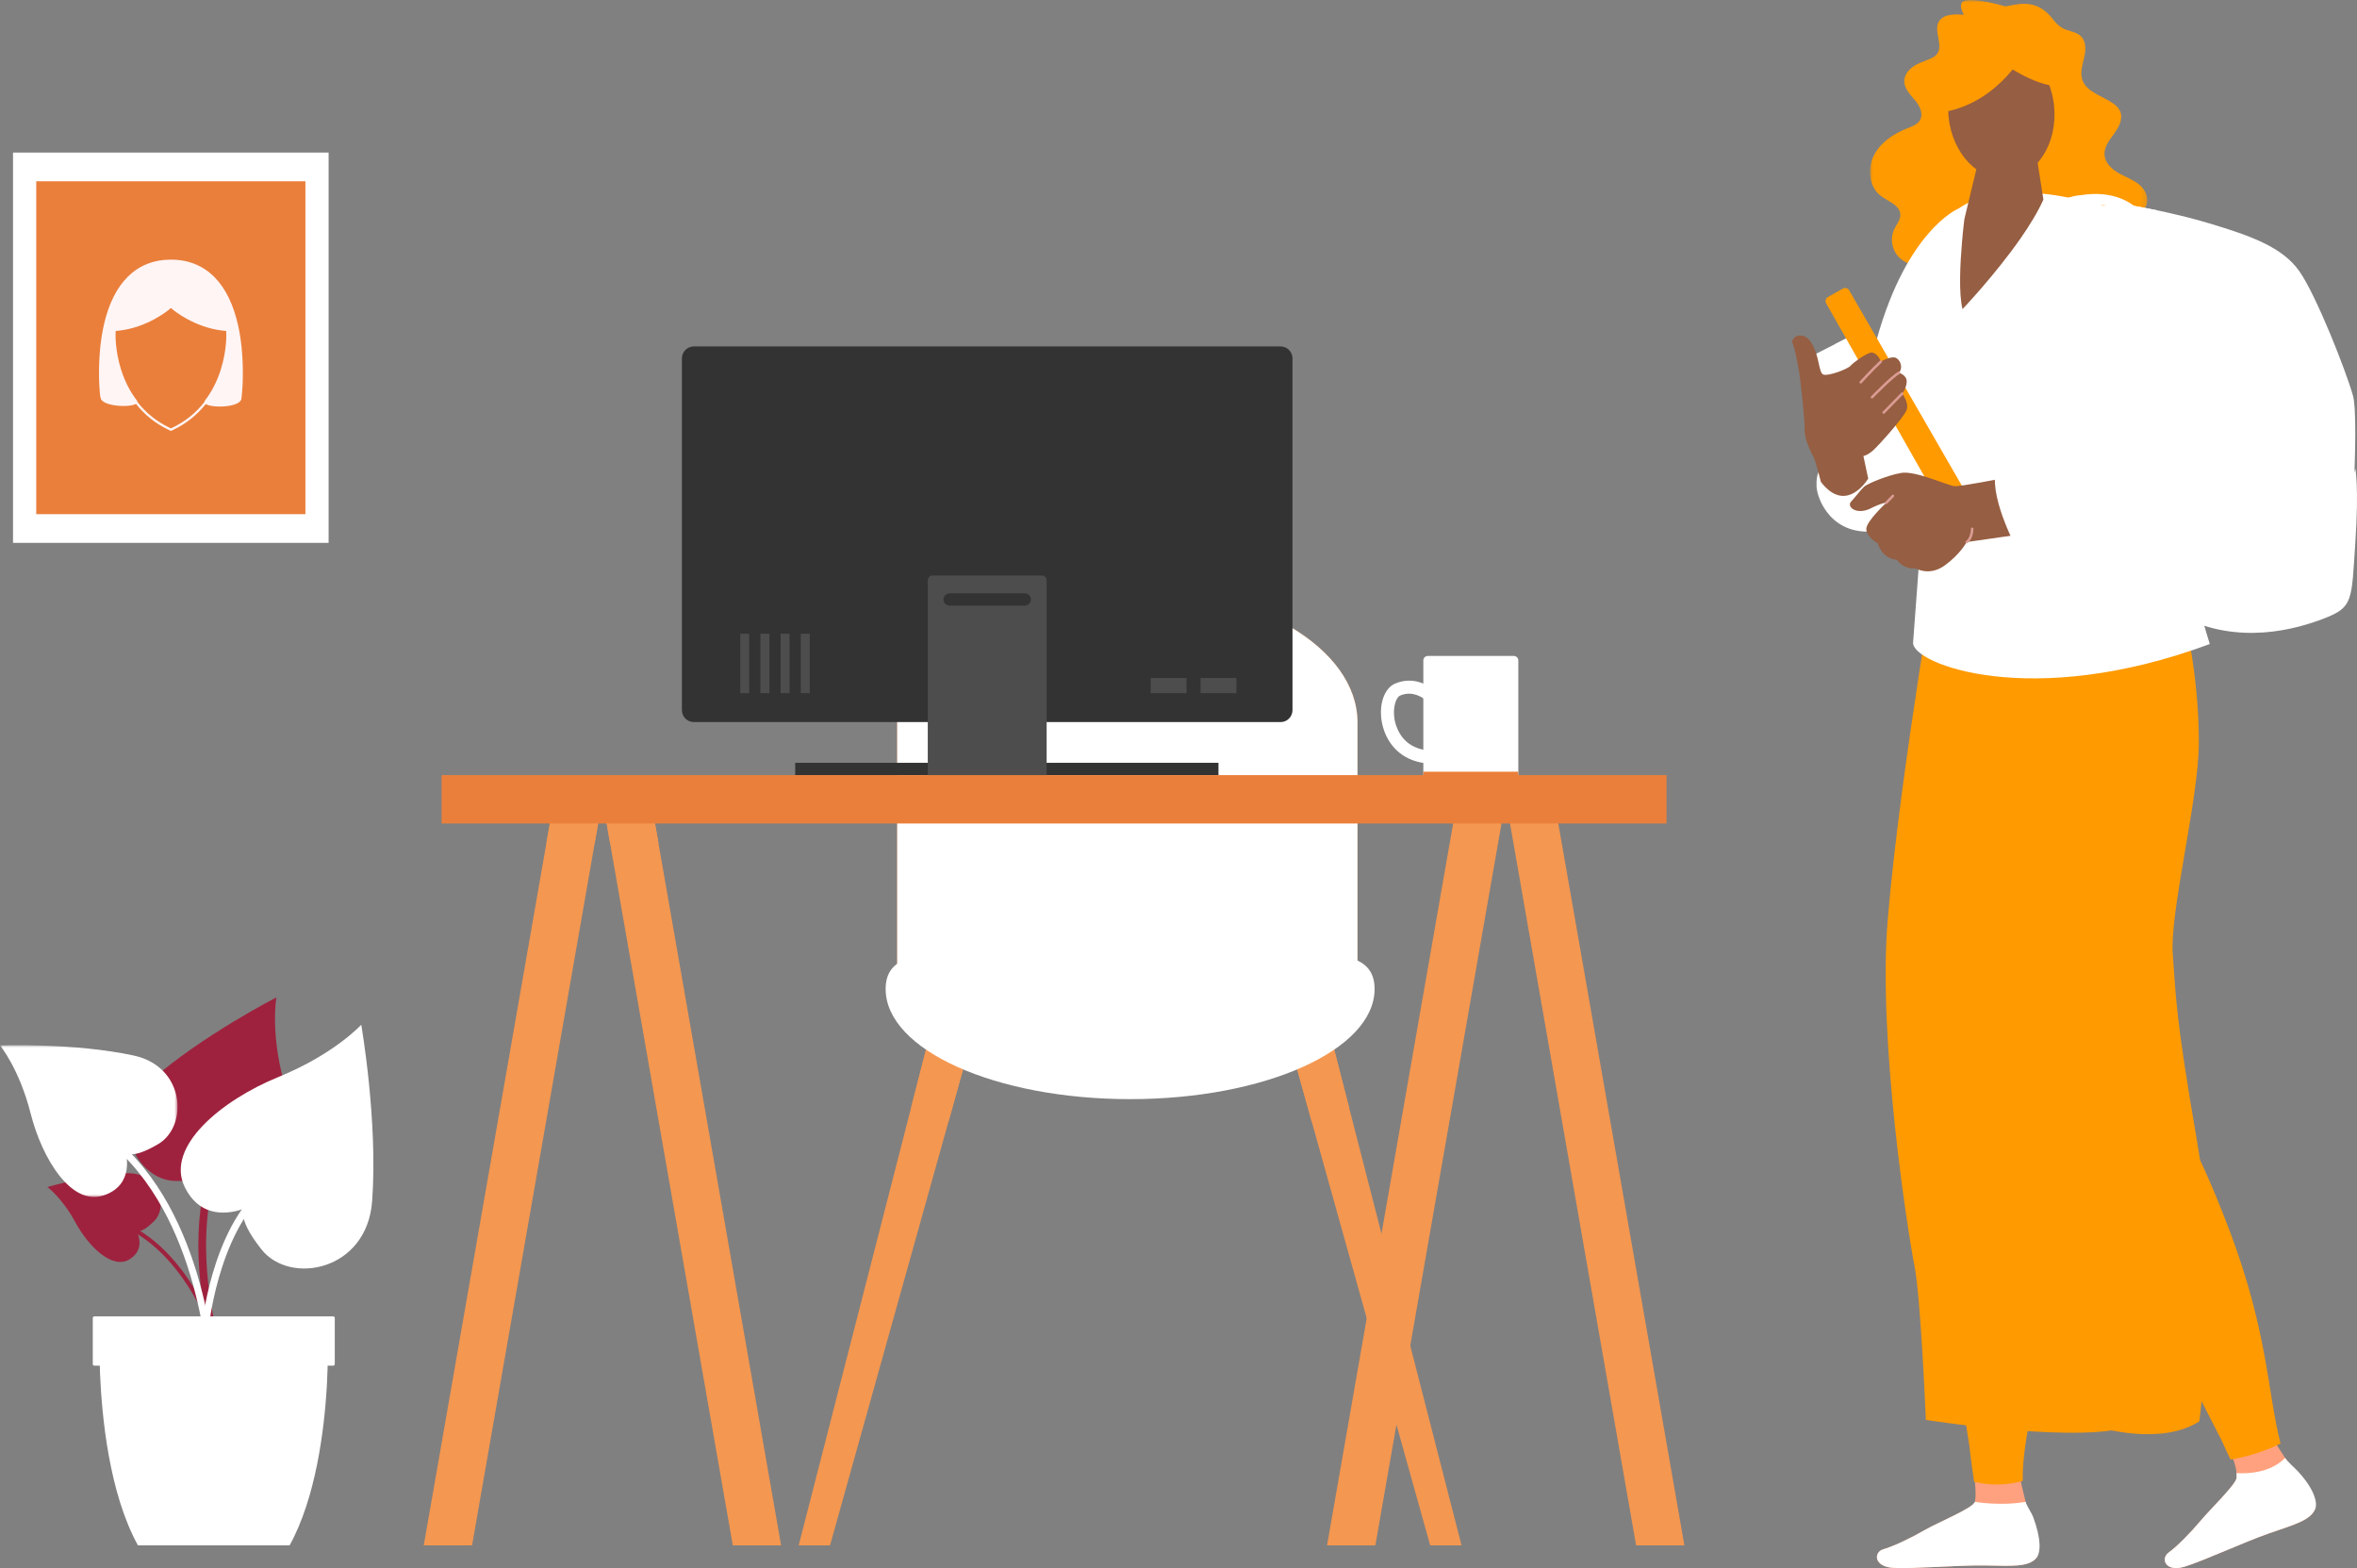<?xml version="1.0" encoding="UTF-8"?>
<svg width="466px" height="310px" viewBox="0 0 466 310" version="1.1" xmlns="http://www.w3.org/2000/svg" xmlns:xlink="http://www.w3.org/1999/xlink">
    <rect x="0" y="0" width="466" height="310" fill="#808080" stroke="none"/>
    <title>Group 126</title>
    <defs>
        <polygon id="path-1" points="4.54926979e-14 -4.55020363e-14 54.844 -4.55020363e-14 54.844 56.024 4.54926979e-14 56.024"></polygon>
        <polygon id="path-3" points="0 -2.27510182e-14 35.102 -2.27510182e-14 35.102 30.015 0 30.015"></polygon>
    </defs>
    <g id="Page-1" stroke="none" stroke-width="1" fill="none" fill-rule="evenodd">
        <g id="NOS-ACTIONS" transform="translate(-1020, -154)">
            <g id="Group-126" transform="translate(1020, 154)">
                <path d="M457.763,298.235 C456.855,300.577 453.577,301.4 448.651,303.118 C443.741,304.822 435.708,308.555 431.918,309.719 C428.129,310.883 427.093,308.13 428.768,306.923 C430.442,305.716 433.195,302.905 435.112,300.605 C437.042,298.306 442.109,293.437 442.194,292.145 C442.208,291.833 442.208,291.52 442.18,291.208 C442.038,289.448 441.243,287.872 441.243,287.872 L445.416,285.984 L449.971,285.373 C449.971,285.373 450.681,286.58 451.788,288.227 C452.242,288.937 452.782,289.718 453.364,290.527 C455.549,293.578 458.232,297 457.763,298.235" id="Fill-1" fill="#FFA17E"></path>
                <path d="M402.598,308.018 C400.951,309.892 397.588,309.551 392.379,309.48 C387.17,309.409 378.342,310.176 374.382,309.962 C370.423,309.763 370.394,306.825 372.381,306.272 C374.368,305.704 377.916,304 380.514,302.495 C383.097,300.991 390.108,298.152 390.449,296.903 C390.803,295.667 390.392,292.275 390.392,292.275 L395.175,292.275 L399.447,292.502 C399.447,292.502 399.872,294.532 400.483,296.903 C400.668,297.669 400.88,298.478 401.107,299.259 C402.115,302.879 403.463,307.01 402.598,308.018" id="Fill-3" fill="#FFA17E"></path>
                <path d="M450.882,285.374 C447.206,287.276 442.637,288.328 440.991,288.541 C440.409,287.32 439.799,286.028 439.203,284.694 L403.77,215.604 L425.783,210.904 C425.783,210.904 425.556,211.855 427.387,215.703 C429.218,219.578 432.993,222.687 440.842,243.37 C448.421,263.486 448.299,275.294 450.882,285.374" id="Fill-5" fill="#FF9A00"></path>
                <path d="M403.77,215.599 C413.138,216.318 419.654,213.268 425.788,210.908" id="Fill-7" fill="#9E223E"></path>
                <path d="M377.792,212.646 L389.341,285.674 C389.625,288.3 389.994,290.812 390.293,292.942 C392.691,293.524 396.055,293.836 399.901,292.786 C399.93,292.161 399.944,291.593 399.915,291.096 C400.327,280.463 405.11,269.093 404.017,246.991 C402.896,224.902 400.128,219.951 399.56,215.706 C399.007,211.476 399.295,209.928 399.295,209.928" id="Fill-9" fill="#FF9A00"></path>
                <path d="M402.598,308.018 C400.951,309.892 397.588,309.551 392.379,309.48 C387.17,309.409 378.342,310.176 374.382,309.962 C370.423,309.763 370.394,306.825 372.381,306.272 C374.368,305.704 377.916,304 380.514,302.495 C383.097,300.991 390.108,298.152 390.449,296.903 C390.449,296.903 395.445,297.783 400.483,296.903 C400.668,297.669 401.672,299.079 401.956,299.841 C403.641,304.366 403.463,307.01 402.598,308.018" id="Fill-11" fill="#FFFFFF"></path>
                <path d="M457.763,298.235 C456.855,300.577 453.577,301.4 448.651,303.118 C443.741,304.822 435.708,308.555 431.918,309.719 C428.129,310.883 427.093,308.13 428.768,306.923 C430.442,305.716 433.195,302.905 435.112,300.605 C437.042,298.306 442.109,293.437 442.194,292.145 C442.208,291.833 442.208,291.52 442.18,291.208 C442.18,291.208 448.212,291.889 451.788,288.227 C452.242,288.937 453.602,290.108 454.282,290.836 C457.476,294.252 458.232,297 457.763,298.235" id="Fill-13" fill="#FFFFFF"></path>
                <path d="M410.252,127.356 C410.403,130.518 410.583,134.709 410.719,139.268 C410.903,145.926 410.991,153.337 410.732,159.388 C410.549,163.453 410.223,166.905 409.665,169.1 C408.401,174.118 415.579,183.818 412.92,194.145 C412.156,197.1 414.117,202.219 413.453,204.812 C411.716,211.573 414.519,213.88 414.519,213.88 C414.519,213.88 418.17,223.096 419.319,233.081 C420.458,243.066 421.985,281.617 421.985,281.617 C413.012,285.753 380.757,280.708 380.757,280.708 C380.757,280.708 379.76,256.561 378.507,250.235 C377.253,243.91 371.254,205.872 373.205,182.021 C374.446,166.72 377.435,146.064 379.41,133.217 C380.522,126.042 381.317,121.304 381.317,121.304 L409.942,121.592 C409.942,121.592 410.08,123.831 410.252,127.356" id="Fill-15" fill="#FF9A00"></path>
                <path d="M434.734,146.745 C434.728,158.006 428.929,180.238 429.586,188.724 C430.243,197.219 430.007,200.274 434.425,225.911 C438.845,251.556 434.825,280.996 434.825,280.996 C427.075,285.98 414.648,282.082 414.648,282.082 C414.648,282.082 414.604,259.254 414.229,252.268 C413.853,245.283 412.616,233.477 410.11,226.616 C408.642,222.575 405.598,208.756 402.788,195.901 C400.814,186.874 398.957,178.325 397.847,173.991 C395.998,166.766 392.659,147.967 390.75,136.927 L390.749,136.918 C389.886,131.895 389.31,128.483 389.31,128.483 L432.714,126.148 C432.714,126.148 433.65,130.473 434.244,136.779 C434.532,139.741 434.733,143.146 434.734,146.745" id="Fill-17" fill="#FF9A00"></path>
                <path d="M376.89,99.85 C376.89,99.85 376.423,101.028 375.478,102.251 C374.545,103.452 373.144,104.696 371.255,104.963 C362.14,106.231 359.273,98.682 359.15,96.214 C359.15,96.136 359.139,96.07 359.15,96.003 C359.061,93.702 359.762,92.979 359.762,92.979 L364.174,90 L370.332,89.032 L376.89,99.85 Z" id="Fill-19" fill="#FFFFFF"></path>
                <g id="Group-23" transform="translate(369.71, -0)">
                    <mask id="mask-2" fill="white">
                        <use xlink:href="#path-1"></use>
                    </mask>
                    <g id="Clip-22"></g>
                    <path d="M53.262,36.518 C52.053,35.509 50.518,34.995 49.152,34.214 C47.785,33.433 46.486,32.203 46.374,30.632 C46.261,29.053 47.355,27.68 48.29,26.401 C49.224,25.122 50.086,23.483 49.474,22.022 C49.208,21.386 48.692,20.887 48.133,20.484 C45.962,18.916 42.739,18.237 41.952,15.677 C41.52,14.273 42.025,12.778 42.355,11.346 C42.684,9.915 42.765,8.216 41.723,7.181 C40.725,6.189 39.096,6.211 37.907,5.458 C37.271,5.056 36.725,4.514 36.266,3.918 C33.203,-0.066 30.145,0.593 26.791,1.263 C26.789,1.263 26.789,1.262 26.787,1.262 C23.879,0.425 18.762,-0.691 18.13,0.562 C17.808,1.199 18.149,2.15 18.561,2.931 C18.437,2.922 18.313,2.912 18.189,2.902 C16.488,2.77 14.394,2.838 13.586,4.341 C12.559,6.252 14.559,8.927 13.262,10.665 C12.84,11.23 12.162,11.531 11.506,11.789 C10.454,12.202 9.367,12.571 8.449,13.231 C7.531,13.89 6.79,14.909 6.785,16.039 C6.778,17.493 7.92,18.65 8.856,19.761 C9.792,20.873 10.613,22.442 9.911,23.714 C9.412,24.619 8.335,24.995 7.372,25.37 C4.664,26.426 2.069,28.157 0.76,30.754 C-0.55,33.35 -0.204,36.909 2.095,38.688 C3.578,39.836 5.921,40.536 5.995,42.409 C6.038,43.482 5.238,44.375 4.779,45.345 C3.888,47.229 4.389,49.674 5.951,51.054 C8.064,52.922 11.518,52.747 13.44,54.812 C14.927,56.409 19.759,56.176 21.847,55.543 C23.935,54.91 25.869,53.828 27.974,53.25 C34.27,51.523 40.892,54.527 47.414,54.211 C48.371,54.165 49.431,53.99 50.021,53.234 C50.632,52.451 50.514,51.344 50.366,50.363 C50.206,49.303 50.046,48.243 49.886,47.183 C49.761,46.353 49.641,45.474 49.959,44.696 C50.747,42.772 53.665,42.555 54.586,40.69 C55.284,39.279 54.47,37.528 53.262,36.518" id="Fill-21" fill="#FF9A00" mask="url(#mask-2)"></path>
                </g>
                <path d="M435.833,123.807 C433.621,116.426 428.519,99.427 426.33,92.279 C424.651,86.798 422.884,71.445 421.306,59.238 C420.205,50.845 419.205,43.941 418.36,42.751 C416.293,39.839 404.233,38.037 401.721,38.193 C399.209,38.36 392.762,38.448 392.762,38.448 C392.762,38.448 390.24,39.27 387.199,41.236 C387.087,41.282 377.104,45.476 371.095,66.919 C371.095,66.919 370.153,71.477 374.404,76.253 C376.419,80.504 380.221,86.578 380.569,88.821 C380.736,89.889 380.503,94.724 380.136,100.639 C379.858,104.93 379.513,109.788 379.191,114.191 C378.735,120.283 378.335,125.486 378.235,127.031 C377.968,131.223 401.565,140.461 436.889,127.32 C436.889,127.32 436.489,125.986 435.833,123.807" id="Fill-24" fill="#FFFFFF"></path>
                <path d="M389.072,108.388 L387.049,109.722 L383.548,112.034 C383.114,112.312 382.536,112.179 382.27,111.745 L357.984,71.59 C357.705,71.133 357.872,70.544 358.339,70.3 L362.763,68.054 L364.797,67.02 C365.23,66.798 365.753,66.954 365.997,67.365 L389.35,107.165 C389.594,107.587 389.472,108.121 389.072,108.388" id="Fill-26" fill="#FFFFFF"></path>
                <path d="M389.072,108.388 L387.049,109.722 L362.763,68.054 L364.797,67.02 C365.23,66.798 365.753,66.954 365.997,67.365 L389.35,107.165 C389.594,107.587 389.472,108.121 389.072,108.388" id="Fill-28" fill="#FFFFFF"></path>
                <path d="M361.042,59.969 L384.005,100.42 C384.26,100.87 384.838,101.018 385.278,100.745 L388.454,98.777 C388.873,98.518 389.01,97.973 388.763,97.546 L365.6,57.392 C365.351,56.96 364.8,56.808 364.364,57.053 L361.388,58.723 C360.948,58.97 360.792,59.529 361.042,59.969" id="Fill-30" fill="#FF9A00"></path>
                <path d="M404,39.456 C402.916,41.88 401.296,44.525 399.49,47.115 C394.455,54.345 388.007,61.112 388.007,61.112 C387.237,57.994 387.547,52.041 387.907,47.875 C388.129,45.214 388.382,43.283 388.382,43.283 L390.359,35.057 L391.493,30.338 L402.305,28.642 L404,39.456 Z" id="Fill-32" fill="#965E42"></path>
                <path d="M396.986,35.314 C391.228,35.881 385.96,30.389 385.237,23.04 C385.215,22.851 385.204,22.662 385.204,22.473 C384.959,18.938 385.849,15.647 387.483,13.168 C387.593,13.001 387.705,12.834 387.827,12.668 C387.86,12.623 387.894,12.568 387.927,12.523 C389.561,10.366 391.795,8.955 394.374,8.699 C397.086,8.432 399.709,9.522 401.777,11.511 C403.222,12.901 404.399,14.736 405.166,16.859 C405.222,17.015 405.289,17.181 405.344,17.348 C405.578,18.026 405.756,18.738 405.889,19.471 C405.989,19.961 406.067,20.472 406.111,20.983 C406.834,28.343 402.743,34.746 396.986,35.314" id="Fill-34" fill="#965E42"></path>
                <path d="M395.837,12.349 C395.837,12.349 401.938,16.934 407.033,17.06 C407.033,17.06 405.502,7.884 397.548,7.374 L395.837,12.349 Z" id="Fill-36" fill="#FF9A00"></path>
                <path d="M400.89,9.251 C400.89,9.251 395.683,20.22 384.146,22.178 C384.146,22.178 383.309,10.924 391.356,8.281 C399.402,5.638 400.89,9.251 400.89,9.251" id="Fill-38" fill="#FF9A00"></path>
                <path d="M463.301,118.176 C462.058,121.086 453.86,123.727 445.791,124.237 C441.13,124.532 437.308,123.934 434.551,123.126 C432.511,122.53 431.05,121.808 430.242,121.237 C428.339,119.869 425.962,116.475 426.084,107.402 C426.198,98.33 425.118,66.811 423.999,62.605 C422.881,58.407 413.345,42.334 413.345,42.334 C413.345,42.334 414.067,40.401 419.428,40.278 C419.428,40.278 422.293,40.717 426.25,41.529 C429.371,42.181 433.172,43.063 436.805,44.16 C445.037,46.639 451.223,48.84 454.588,53.601 C457.943,58.354 463.812,73.28 465.199,78.197 C466.585,83.104 464.535,115.266 463.301,118.176" id="Fill-40" fill="#FFFFFF"></path>
                <path d="M430.26,91.431 C430.26,91.431 454.796,96.146 460.086,96.125 C465.375,96.104 465.662,92.585 465.662,92.585 C465.662,92.585 466.422,96.125 465.662,107.428 C464.902,118.731 465.273,120.027 459.53,122.251 C453.787,124.474 442.612,127.547 431.435,121.934 L430.26,91.431 Z" id="Fill-42" fill="#FFFFFF"></path>
                <path d="M433.864,115.836 C433.807,118.606 433.73,121.181 434.551,123.125 C432.511,122.53 431.051,121.808 430.242,121.238 C428.338,119.869 425.962,116.475 426.085,107.402 C426.198,98.33 425.119,66.812 423.999,62.605 C422.881,58.407 413.345,42.334 413.345,42.334 C413.345,42.334 414.067,40.401 419.428,40.278 C419.428,40.278 422.294,40.717 426.25,41.529 C428.456,43.356 430.886,45.973 432.067,49.274 C434.523,56.133 433.944,111.451 433.864,115.836" id="Fill-44" fill="#FFFFFF"></path>
                <path d="M411.319,38.59 C411.319,38.59 400.87,38.974 402.107,52.446 C403.36,66.097 415.69,89.707 417.376,92.828 C419.061,95.949 427.073,111.773 427.073,111.773 L427.104,106.076 L416.201,85.319 L405.419,48.544 C405.419,48.544 404.775,42.952 410.941,41.064 C417.106,39.177 424.553,42.952 424.553,42.952 C424.553,42.952 426.316,44.392 423.064,41.611 C421.693,40.44 418.374,37.477 411.319,38.59" id="Fill-46" fill="#FFFFFF"></path>
                <path d="M402.694,105.176 L395.318,106.231 L388.831,107.164 C388.831,107.164 387.519,109.609 384.468,111.801 C381.418,113.993 378.746,112.365 378.746,112.365 C376.256,112.599 375.038,110.664 375.038,110.664 C372.021,110.415 371.258,107.443 371.258,107.443 C371.258,107.443 368.94,106.097 368.984,104.542 C369.028,102.996 372.943,99.388 372.943,99.388 C372.166,99.366 370.156,100.351 370.156,100.351 C367.194,102.008 365.008,100.235 365.965,99.179 C366.931,98.122 367.937,96.789 368.537,96.227 C369.136,95.665 373.108,93.963 375.905,93.493 C378.701,93.013 385.097,95.994 386.419,96.115 C386.961,96.168 389.233,95.799 391.72,95.354 C395.302,94.714 399.322,93.904 399.322,93.904 L402.694,105.176 Z" id="Fill-48" fill="#965E42"></path>
                <path d="M369.361,94.616 C369.361,94.616 365.071,101.856 360.003,95.264 C360.003,95.264 359.084,91.6 358.718,90.734 C358.352,89.868 356.786,87.229 356.806,85.148 C356.827,83.068 356.045,75.113 355.562,72.766 C355.08,70.418 355.028,69.444 354.398,67.856 C353.956,66.741 356.439,65.09 358.13,67.787 C359.82,70.484 359.501,73.765 360.541,74.064 C361.58,74.363 365.285,72.976 365.873,72.307 C366.461,71.638 368.744,70.012 369.74,69.74 C370.736,69.469 371.623,70.715 371.859,71.486 C371.859,71.486 374.053,70.193 374.986,70.824 C375.919,71.454 376.174,72.888 375.435,73.696 C375.435,73.696 377.079,74.152 376.97,75.532 C376.861,76.913 376.078,77.807 376.078,77.807 C376.078,77.807 377.514,79.642 376.936,81.097 C376.358,82.551 371.507,87.99 370.335,89.032 C369.162,90.074 368.41,90.141 368.41,90.141 L369.361,94.616 Z" id="Fill-50" fill="#965E42"></path>
                <path d="M367.883,75.569 C367.883,75.569 370.245,72.969 371.859,71.486" id="Stroke-52" stroke="#DB9C94" stroke-width="0.5" stroke-linecap="round" stroke-linejoin="round"></path>
                <path d="M370.115,78.528 C370.115,78.528 374.091,74.444 375.435,73.696" id="Stroke-54" stroke="#DB9C94" stroke-width="0.5" stroke-linecap="round" stroke-linejoin="round"></path>
                <line x1="372.415" y1="81.553" x2="376.078" y2="77.807" id="Stroke-56" stroke="#DB9C94" stroke-width="0.5" stroke-linecap="round" stroke-linejoin="round"></line>
                <path d="M416.671,88.323 C416.671,88.323 407.828,62.475 405.199,55.501 C402.571,48.527 403.325,42.102 409.157,40.266 C414.99,38.431 421.723,42.147 425.3,54.203 C428.877,66.259 436.355,90.475 436.576,95.825 C436.798,101.175 435.965,103.969 425.082,105.209 C414.199,106.451 398.916,108.82 398.916,108.82 C398.916,108.82 393.545,99.017 394.525,93.479 C394.525,93.479 403.332,91.486 406.464,90.996 C409.596,90.507 413.724,88.938 416.671,88.323" id="Fill-58" fill="#FFFFFF"></path>
                <line x1="372.944" y1="99.388" x2="374.247" y2="98.035" id="Stroke-60" stroke="#DB9C94" stroke-width="0.5" stroke-linecap="round" stroke-linejoin="round"></line>
                <path d="M388.83,107.164 C388.83,107.164 389.856,106.564 389.922,104.535" id="Stroke-62" stroke="#DB9C94" stroke-width="0.5" stroke-linecap="round" stroke-linejoin="round"></path>
                <polygon id="Fill-64" fill="#F49750" points="192.772 202.961 187.561 221.602 164.106 305.506 157.908 305.506 180.143 218.932 184.249 202.961"></polygon>
                <polygon id="Fill-66" fill="#F49750" points="288.958 305.506 282.76 305.506 259.305 221.602 254.094 202.961 262.616 202.961 266.723 218.932"></polygon>
                <path d="M184.249,202.961 L192.772,202.961 L187.561,221.602 C184.927,220.805 182.467,219.901 180.143,218.932 L184.249,202.961 Z" id="Fill-68" fill="#F49750"></path>
                <path d="M266.723,218.932 C264.398,219.901 261.939,220.805 259.305,221.602 L254.094,202.961 L262.616,202.961 L266.723,218.932 Z" id="Fill-70" fill="#F49750"></path>
                <path d="M268.389,142.833 L268.389,194.748 L177.38,194.748 L177.38,142.833 C177.38,128.047 197.752,116.064 222.884,116.064 C248.017,116.064 268.389,128.047 268.389,142.833" id="Fill-72" fill="#EA7F3B"></path>
                <path d="M268.389,142.833 L268.389,194.748 L177.38,194.748 L177.38,142.833 C177.38,128.047 197.752,116.064 222.884,116.064 C248.017,116.064 268.389,128.047 268.389,142.833" id="Fill-74" fill="#FFFFFF"></path>
                <path d="M271.771,195.508 C271.771,207.539 250.13,217.293 223.435,217.293 C196.739,217.293 175.098,207.539 175.098,195.508 C175.098,183.476 196.739,190.891 223.435,190.891 C250.13,190.891 271.771,183.476 271.771,195.508" id="Fill-76" fill="#FFFFFF"></path>
                <path d="M280.076,147.823 C280.808,148.116 281.673,148.316 282.67,148.369 L282.537,150.937 C281.646,150.883 280.821,150.751 280.076,150.538 C275.846,149.367 273.744,145.88 273.185,142.661 C272.587,139.201 273.704,136.035 275.846,135.13 C277.429,134.465 278.879,134.465 280.076,134.717 C282.085,135.156 283.389,136.341 283.482,136.434 L281.739,138.323 C281.7,138.284 281.061,137.724 280.076,137.392 C279.225,137.099 278.094,136.966 276.844,137.498 C275.979,137.858 275.314,139.893 275.713,142.221 C275.913,143.339 276.751,146.546 280.076,147.823" id="Fill-78" fill="#FFFFFF"></path>
                <path d="M300.188,130.58 L300.188,153.066 C300.188,153.758 299.629,154.317 298.937,154.317 L282.655,154.317 C281.963,154.317 281.405,153.758 281.405,153.066 L281.405,130.566 C281.405,130.074 281.803,129.675 282.296,129.675 L299.283,129.675 C299.789,129.675 300.188,130.074 300.188,130.58" id="Fill-80" fill="#FFFFFF"></path>
                <path d="M300.188,152.56 L300.188,153.066 C300.188,153.758 299.629,154.316 298.937,154.316 L282.655,154.316 C281.963,154.316 281.405,153.758 281.405,153.066 L281.405,152.56 L300.188,152.56 Z" id="Fill-82" fill="#EA7F3B"></path>
                <path d="M43.648,267.344 C43.438,267.39 43.224,267.264 43.165,267.054 C43.115,266.881 38.099,249.627 25.742,243.161 C25.54,243.055 25.463,242.808 25.568,242.606 C25.672,242.405 25.92,242.33 26.122,242.433 C38.796,249.064 43.904,266.653 43.955,266.831 C44.017,267.049 43.89,267.276 43.673,267.338 C43.664,267.34 43.656,267.342 43.648,267.344" id="Fill-84" fill="#9E223E"></path>
                <path d="M26.917,243.237 C26.917,243.237 29.074,246.758 25.658,248.928 C22.243,251.099 17.511,246.458 14.89,241.617 C12.268,236.776 9.374,234.669 9.374,234.669 C9.374,234.669 17.874,232.188 25.069,231.935 C31.357,231.714 33.411,238.492 30.47,241.409 C27.633,244.223 26.917,243.237 26.917,243.237" id="Fill-86" fill="#9E223E"></path>
                <path d="M50.031,285.687 C50.376,285.479 50.506,285.034 50.316,284.672 C50.161,284.373 34.807,254.456 43.303,229.773 C43.442,229.371 43.23,228.935 42.827,228.794 C42.428,228.657 41.993,228.872 41.852,229.272 C33.137,254.587 48.794,285.077 48.955,285.384 C49.15,285.76 49.614,285.906 49.99,285.711 C50.005,285.702 50.017,285.695 50.031,285.687" id="Fill-88" fill="#9E223E"></path>
                <path d="M41.803,231.387 C41.803,231.387 43.395,238.951 50.83,237.511 C58.265,236.07 58.735,223.675 56.079,213.72 C53.424,203.765 54.65,197.178 54.65,197.178 C54.65,197.178 39.901,204.734 29.79,213.64 C20.955,221.423 26.872,233.283 34.621,233.469 C42.096,233.649 41.803,231.387 41.803,231.387" id="Fill-90" fill="#9E223E"></path>
                <path d="M40.636,262.57 C40.619,262.569 40.603,262.568 40.585,262.565 C40.21,262.527 39.938,262.192 39.976,261.816 C40.068,260.922 42.378,239.842 54.516,232.593 C54.834,232.4 55.257,232.507 55.452,232.831 C55.647,233.155 55.54,233.574 55.216,233.769 C43.669,240.663 41.358,261.745 41.337,261.956 C41.299,262.315 40.991,262.58 40.636,262.57" id="Fill-92" fill="#FFFFFF"></path>
                <path d="M48.578,238.794 C48.578,238.794 40.408,242.648 36.519,234.664 C32.63,226.68 43.853,217.482 55,212.936 C66.146,208.389 71.423,202.585 71.423,202.585 C71.423,202.585 74.758,221.743 73.57,237.509 C72.532,251.287 57.315,254.122 51.69,246.995 C46.264,240.118 48.578,238.794 48.578,238.794" id="Fill-94" fill="#FFFFFF"></path>
                <path d="M41.954,273.41 C41.595,273.399 41.302,273.109 41.292,272.746 C41.283,272.446 40.241,242.551 22.942,227.064 C22.66,226.811 22.636,226.381 22.888,226.097 C23.138,225.817 23.569,225.796 23.853,226.045 C41.595,241.928 42.65,272.401 42.659,272.709 C42.669,273.085 42.372,273.399 41.996,273.411 C41.981,273.411 41.968,273.411 41.954,273.41" id="Fill-96" fill="#FFFFFF"></path>
                <g id="Group-100" transform="translate(0, 206.621)">
                    <mask id="mask-4" fill="white">
                        <use xlink:href="#path-3"></use>
                    </mask>
                    <g id="Clip-99"></g>
                    <path d="M24.808,21.046 C24.808,21.046 26.85,27.611 20.45,29.717 C14.051,31.822 8.313,22.398 6.061,13.514 C3.808,4.63 -8.00316005e-05,0.046 -8.00316005e-05,0.046 C-8.00316005e-05,0.046 14.731,-0.482 26.445,2.052 C36.681,4.266 37.226,16.044 31.288,19.549 C25.56,22.93 24.808,21.046 24.808,21.046" id="Fill-98" fill="#FFFFFF" mask="url(#mask-4)"></path>
                </g>
                <path d="M64.616,274.141 C64.097,282.728 62.457,296.073 57.262,305.506 L27.27,305.506 C21.529,295.088 20.134,279.884 19.779,271.598 C19.642,267.989 19.697,265.692 19.697,265.692 L64.808,265.692 C64.808,265.692 64.89,269.082 64.616,274.141" id="Fill-101" fill="#FFFFFF"></path>
                <path d="M65.881,269.985 L18.651,269.985 C18.481,269.985 18.344,269.847 18.344,269.677 L18.344,260.55 C18.344,260.38 18.481,260.243 18.651,260.243 L65.881,260.243 C66.051,260.243 66.189,260.38 66.189,260.55 L66.189,269.677 C66.189,269.847 66.051,269.985 65.881,269.985" id="Fill-103" fill="#FFFFFF"></path>
                <polygon id="Fill-105" fill="#333333" points="157.218 153.234 240.902 153.234 240.902 150.804 157.218 150.804"></polygon>
                <path d="M253.177,142.75 L137.181,142.75 C135.878,142.75 134.821,141.693 134.821,140.389 L134.821,70.846 C134.821,69.542 135.878,68.485 137.181,68.485 L253.177,68.485 C254.481,68.485 255.537,69.542 255.537,70.846 L255.537,140.389 C255.537,141.693 254.481,142.75 253.177,142.75" id="Fill-107" fill="#333333"></path>
                <polygon id="Fill-108" fill="#4D4D4D" points="146.35 137.033 148.124 137.033 148.124 125.28 146.35 125.28"></polygon>
                <polygon id="Fill-109" fill="#4D4D4D" points="150.341 137.033 152.115 137.033 152.115 125.28 150.341 125.28"></polygon>
                <polygon id="Fill-110" fill="#4D4D4D" points="154.332 137.033 156.106 137.033 156.106 125.28 154.332 125.28"></polygon>
                <polygon id="Fill-111" fill="#4D4D4D" points="158.323 137.033 160.096 137.033 160.096 125.28 158.323 125.28"></polygon>
                <polygon id="Fill-112" fill="#4D4D4D" points="227.497 137.033 234.592 137.033 234.592 134.039 227.497 134.039"></polygon>
                <polygon id="Fill-113" fill="#4D4D4D" points="237.355 137.033 244.449 137.033 244.449 134.039 237.355 134.039"></polygon>
                <path d="M206.93,156.104 L183.429,156.104 L183.429,114.703 C183.429,114.191 183.844,113.776 184.356,113.776 L206.003,113.776 C206.515,113.776 206.93,114.191 206.93,114.703 L206.93,156.104 Z" id="Fill-114" fill="#4D4D4D"></path>
                <path d="M202.606,119.735 L187.752,119.735 C187.081,119.735 186.532,119.186 186.532,118.516 C186.532,117.845 187.081,117.296 187.752,117.296 L202.606,117.296 C203.277,117.296 203.826,117.845 203.826,118.516 C203.826,119.186 203.277,119.735 202.606,119.735" id="Fill-115" fill="#333333"></path>
                <polygon id="Fill-116" fill="#F49750" points="119.1 158.015 117.57 166.744 93.332 305.506 83.78 305.506 108.018 166.744 109.548 158.015"></polygon>
                <polygon id="Fill-117" fill="#F49750" points="154.432 305.506 144.88 305.506 120.629 166.744 119.1 158.015 128.664 158.015 130.194 166.744"></polygon>
                <polygon id="Fill-118" fill="#F49750" points="297.702 158.015 296.172 166.744 271.921 305.506 262.37 305.506 286.607 166.744 288.138 158.015"></polygon>
                <polygon id="Fill-119" fill="#F49750" points="333.021 305.506 323.47 305.506 299.232 166.744 297.702 158.015 307.253 158.015 308.784 166.744"></polygon>
                <polygon id="Fill-120" fill="#F49750" points="109.548 158.015 119.1 158.015 117.57 166.744 108.018 166.744"></polygon>
                <polygon id="Fill-121" fill="#F49750" points="130.194 166.744 120.63 166.744 119.099 158.015 128.664 158.015"></polygon>
                <polygon id="Fill-122" fill="#EA7F3B" points="87.31 162.8 329.493 162.8 329.493 153.234 87.31 153.234"></polygon>
                <polygon id="Fill-123" fill="#FFFFFF" points="2.575 107.32 64.97 107.32 64.97 30.162 2.575 30.162"></polygon>
                <polygon id="Fill-124" fill="#EA7F3B" points="7.163 101.647 60.382 101.647 60.382 35.835 7.163 35.835"></polygon>
                <path d="M34.077,84.553 L33.795,84.688 L33.514,84.553 C30.984,83.345 28.852,81.634 27.17,79.47 C27.173,79.378 27.14,79.279 27.057,79.172 C25.721,77.426 24.676,75.388 23.952,73.113 C22.727,69.258 22.846,66.074 22.851,65.941 L22.873,65.432 L23.426,65.375 C26.379,65.073 28.917,63.971 30.526,63.1 C32.249,62.168 33.326,61.277 33.372,61.239 L33.796,60.882 L34.221,61.241 C34.335,61.335 35.378,62.188 37.064,63.1 C38.672,63.971 41.209,65.073 44.165,65.375 L44.717,65.432 L44.739,65.941 C44.744,66.074 44.864,69.258 43.638,73.113 C42.915,75.388 41.87,77.426 40.532,79.172 C40.449,79.281 40.414,79.382 40.415,79.477 C38.733,81.637 36.603,83.346 34.077,84.553 M48.015,73.847 C48.015,70.335 47.703,67.144 47.079,64.34 C45.27,56.206 40.837,51.329 33.795,51.329 C26.833,51.329 22.421,56.096 20.573,64.065 C19.908,66.934 19.575,70.22 19.575,73.847 C19.575,75.442 19.661,77.001 19.826,78.512 C19.847,78.506 19.869,78.499 19.891,78.493 C19.891,78.509 19.887,78.525 19.887,78.541 C19.887,80.316 25.544,80.65 26.887,79.845 C28.6,82.02 30.76,83.745 33.317,84.966 L33.795,85.194 L34.274,84.966 C36.82,83.75 38.971,82.034 40.682,79.872 C41.957,80.721 47.367,80.542 47.719,78.894 C47.744,78.777 47.761,78.66 47.761,78.541 L47.761,78.54 C47.928,77.02 48.015,75.451 48.015,73.847" id="Fill-125" fill="#FFF5F5"></path>
            </g>
        </g>
    </g>
</svg>